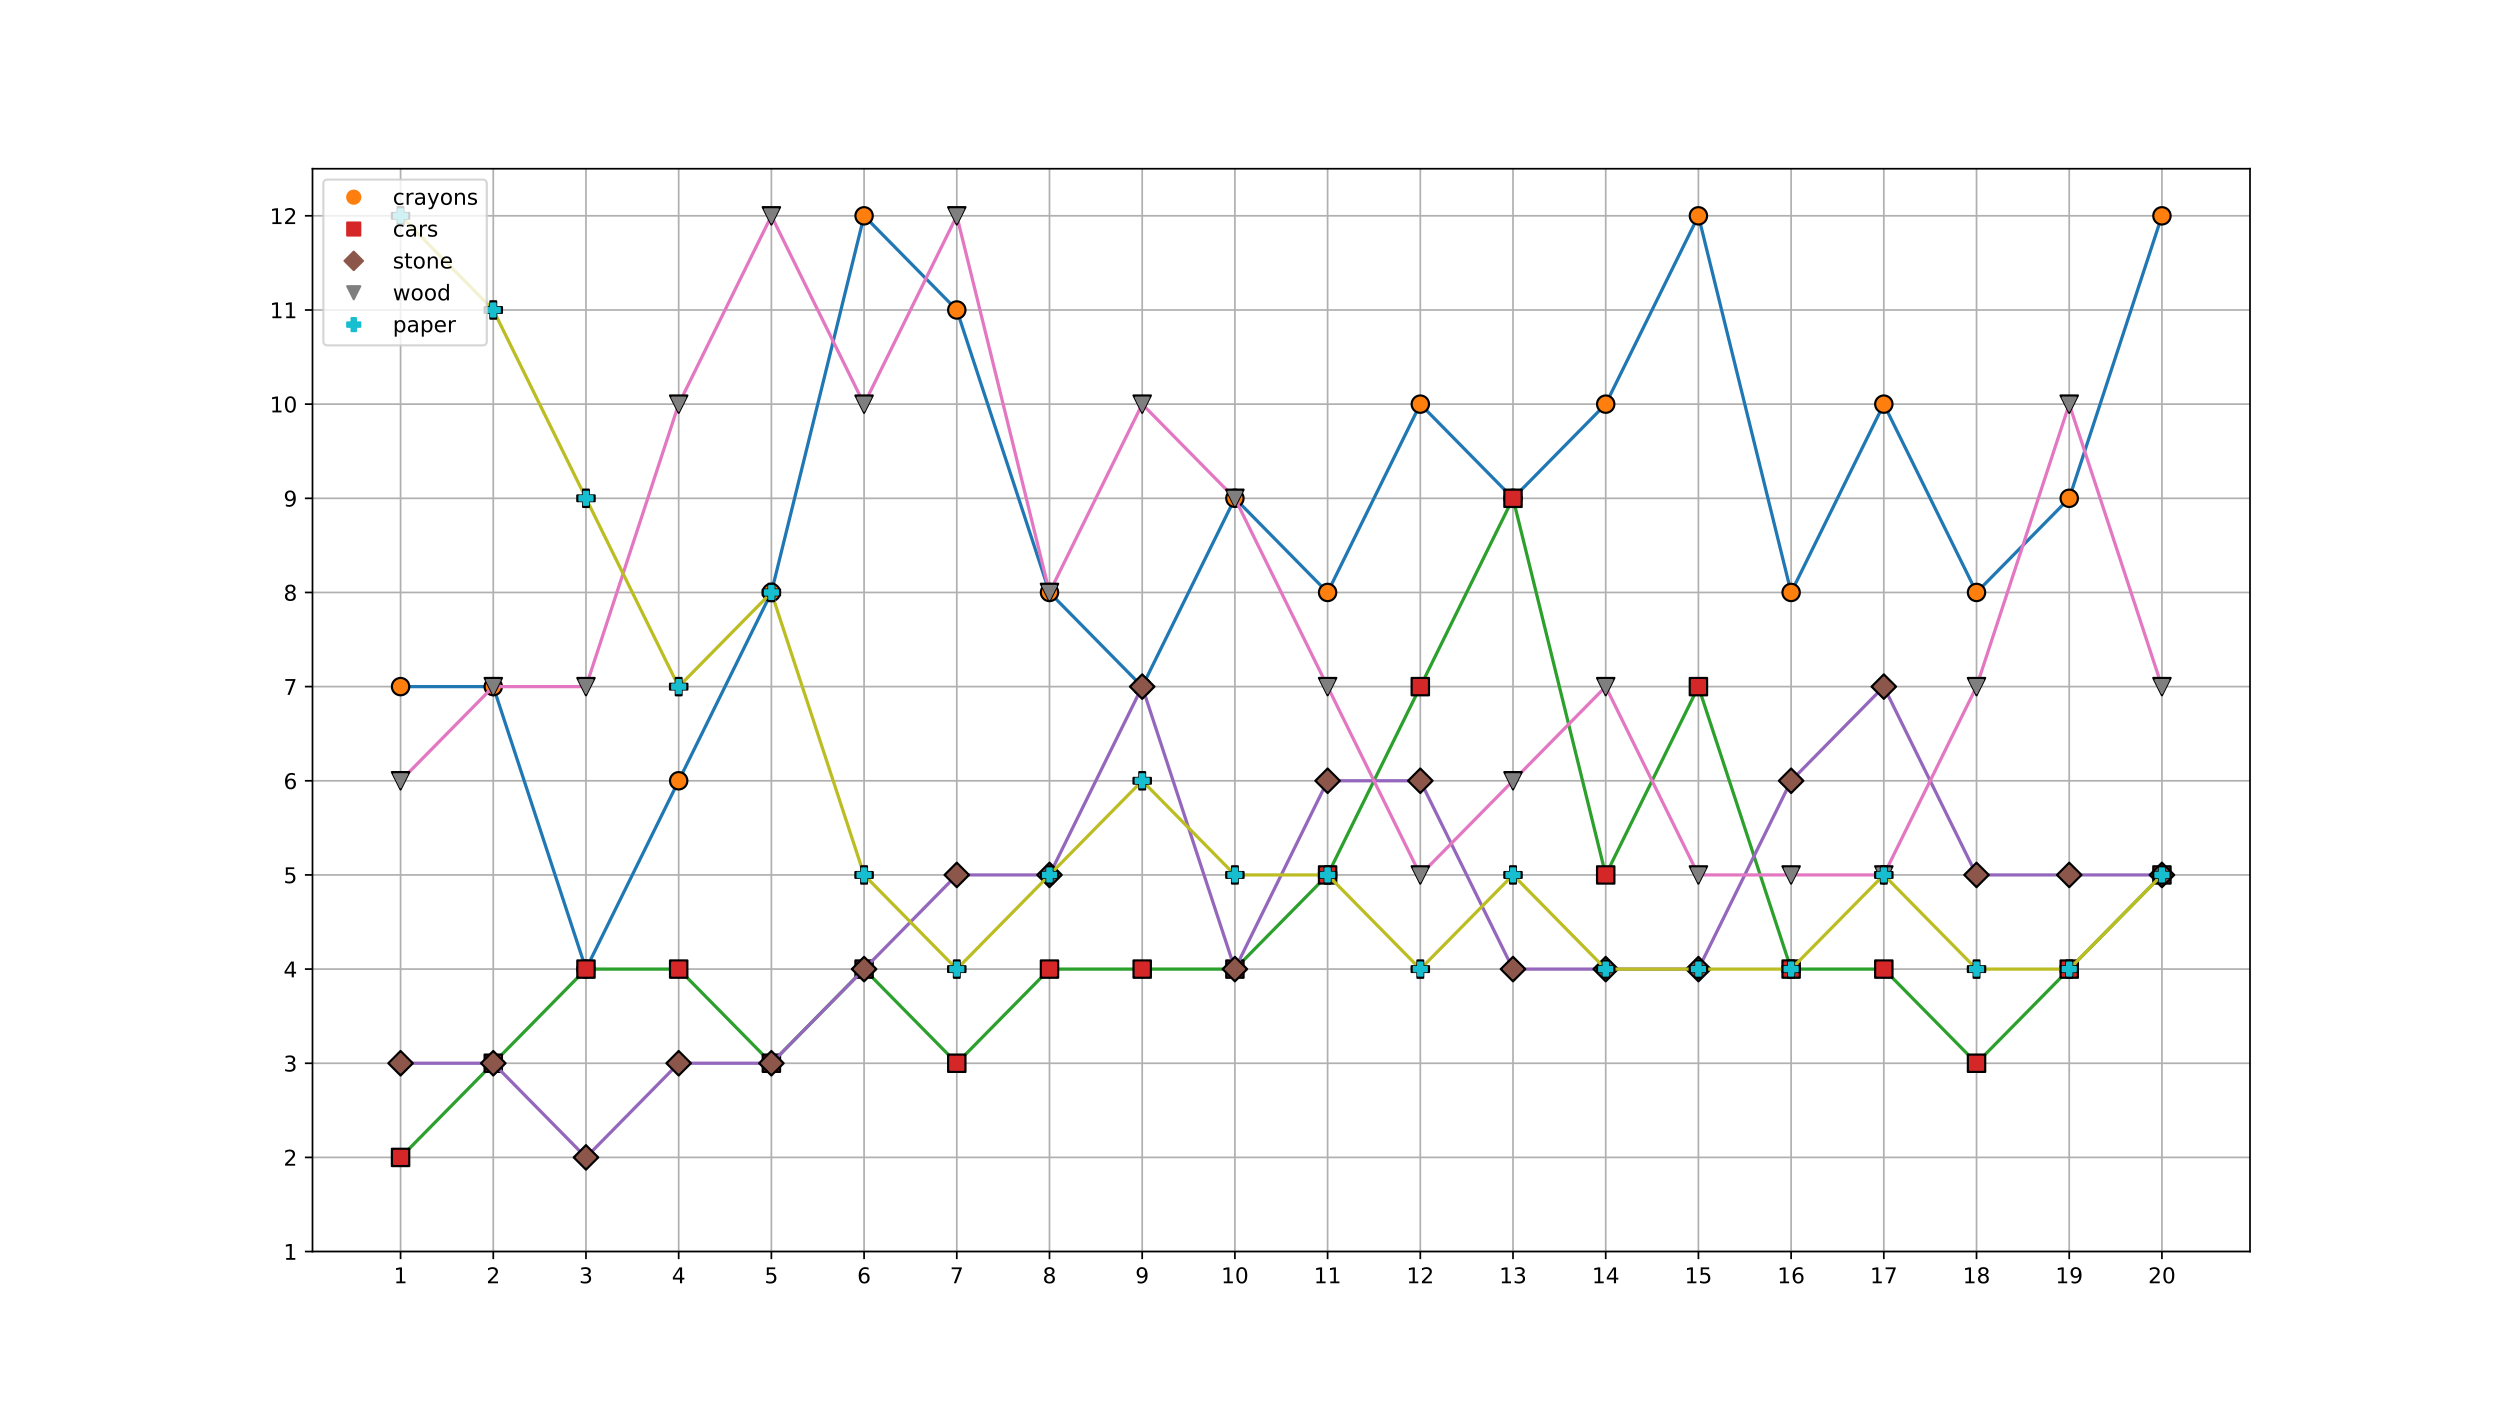 <?xml version="1.0" encoding="utf-8" standalone="no"?>
<!DOCTYPE svg PUBLIC "-//W3C//DTD SVG 1.1//EN"
  "http://www.w3.org/Graphics/SVG/1.1/DTD/svg11.dtd">
<!-- Created with matplotlib (https://matplotlib.org/) -->
<svg height="648pt" version="1.1" viewBox="0 0 1152 648" width="1152pt" xmlns="http://www.w3.org/2000/svg" xmlns:xlink="http://www.w3.org/1999/xlink">
 <defs>
  <style type="text/css">
*{stroke-linecap:butt;stroke-linejoin:round;}
  </style>
 </defs>
 <g id="figure_1">
  <g id="patch_1">
   <path d="M 0 648
L 1152 648
L 1152 0
L 0 0
z
" style="fill:#ffffff;"/>
  </g>
  <g id="axes_1">
   <g id="patch_2">
    <path d="M 144 576.72
L 1036.8 576.72
L 1036.8 77.76
L 144 77.76
z
" style="fill:#ffffff;"/>
   </g>
   <g id="matplotlib.axis_1">
    <g id="xtick_1">
     <g id="line2d_1">
      <path clip-path="url(#p7112e2a631)" d="M 184.582 576.72
L 184.582 77.76
" style="fill:none;stroke:#b0b0b0;stroke-linecap:square;stroke-width:0.8;"/>
     </g>
     <g id="line2d_2">
      <defs>
       <path d="M 0 0
L 0 3.5
" id="m757ae2b594" style="stroke:#000000;stroke-width:0.8;"/>
      </defs>
      <g>
       <use style="stroke:#000000;stroke-width:0.8;" x="184.582" xlink:href="#m757ae2b594" y="576.72"/>
      </g>
     </g>
     <g id="text_1">
      <!-- 1 -->
      <defs>
       <path d="M 12.406 8.297
L 28.516 8.297
L 28.516 63.922
L 10.984 60.406
L 10.984 69.391
L 28.422 72.906
L 38.281 72.906
L 38.281 8.297
L 54.391 8.297
L 54.391 0
L 12.406 0
z
" id="DejaVuSans-49"/>
      </defs>
      <g transform="translate(181.401 591.318)scale(0.1 -0.1)">
       <use xlink:href="#DejaVuSans-49"/>
      </g>
     </g>
    </g>
    <g id="xtick_2">
     <g id="line2d_3">
      <path clip-path="url(#p7112e2a631)" d="M 227.3 576.72
L 227.3 77.76
" style="fill:none;stroke:#b0b0b0;stroke-linecap:square;stroke-width:0.8;"/>
     </g>
     <g id="line2d_4">
      <g>
       <use style="stroke:#000000;stroke-width:0.8;" x="227.3" xlink:href="#m757ae2b594" y="576.72"/>
      </g>
     </g>
     <g id="text_2">
      <!-- 2 -->
      <defs>
       <path d="M 19.188 8.297
L 53.609 8.297
L 53.609 0
L 7.328 0
L 7.328 8.297
Q 12.938 14.109 22.625 23.891
Q 32.328 33.688 34.812 36.531
Q 39.547 41.844 41.422 45.531
Q 43.312 49.219 43.312 52.781
Q 43.312 58.594 39.234 62.25
Q 35.156 65.922 28.609 65.922
Q 23.969 65.922 18.812 64.312
Q 13.672 62.703 7.812 59.422
L 7.812 69.391
Q 13.766 71.781 18.938 73
Q 24.125 74.219 28.422 74.219
Q 39.75 74.219 46.484 68.547
Q 53.219 62.891 53.219 53.422
Q 53.219 48.922 51.531 44.891
Q 49.859 40.875 45.406 35.406
Q 44.188 33.984 37.641 27.219
Q 31.109 20.453 19.188 8.297
z
" id="DejaVuSans-50"/>
      </defs>
      <g transform="translate(224.118 591.318)scale(0.1 -0.1)">
       <use xlink:href="#DejaVuSans-50"/>
      </g>
     </g>
    </g>
    <g id="xtick_3">
     <g id="line2d_5">
      <path clip-path="url(#p7112e2a631)" d="M 270.017 576.72
L 270.017 77.76
" style="fill:none;stroke:#b0b0b0;stroke-linecap:square;stroke-width:0.8;"/>
     </g>
     <g id="line2d_6">
      <g>
       <use style="stroke:#000000;stroke-width:0.8;" x="270.017" xlink:href="#m757ae2b594" y="576.72"/>
      </g>
     </g>
     <g id="text_3">
      <!-- 3 -->
      <defs>
       <path d="M 40.578 39.312
Q 47.656 37.797 51.625 33
Q 55.609 28.219 55.609 21.188
Q 55.609 10.406 48.188 4.484
Q 40.766 -1.422 27.094 -1.422
Q 22.516 -1.422 17.656 -0.516
Q 12.797 0.391 7.625 2.203
L 7.625 11.719
Q 11.719 9.328 16.594 8.109
Q 21.484 6.891 26.812 6.891
Q 36.078 6.891 40.938 10.547
Q 45.797 14.203 45.797 21.188
Q 45.797 27.641 41.281 31.266
Q 36.766 34.906 28.719 34.906
L 20.219 34.906
L 20.219 43.016
L 29.109 43.016
Q 36.375 43.016 40.234 45.922
Q 44.094 48.828 44.094 54.297
Q 44.094 59.906 40.109 62.906
Q 36.141 65.922 28.719 65.922
Q 24.656 65.922 20.016 65.031
Q 15.375 64.156 9.812 62.312
L 9.812 71.094
Q 15.438 72.656 20.344 73.438
Q 25.25 74.219 29.594 74.219
Q 40.828 74.219 47.359 69.109
Q 53.906 64.016 53.906 55.328
Q 53.906 49.266 50.438 45.094
Q 46.969 40.922 40.578 39.312
z
" id="DejaVuSans-51"/>
      </defs>
      <g transform="translate(266.836 591.318)scale(0.1 -0.1)">
       <use xlink:href="#DejaVuSans-51"/>
      </g>
     </g>
    </g>
    <g id="xtick_4">
     <g id="line2d_7">
      <path clip-path="url(#p7112e2a631)" d="M 312.735 576.72
L 312.735 77.76
" style="fill:none;stroke:#b0b0b0;stroke-linecap:square;stroke-width:0.8;"/>
     </g>
     <g id="line2d_8">
      <g>
       <use style="stroke:#000000;stroke-width:0.8;" x="312.735" xlink:href="#m757ae2b594" y="576.72"/>
      </g>
     </g>
     <g id="text_4">
      <!-- 4 -->
      <defs>
       <path d="M 37.797 64.312
L 12.891 25.391
L 37.797 25.391
z
M 35.203 72.906
L 47.609 72.906
L 47.609 25.391
L 58.016 25.391
L 58.016 17.188
L 47.609 17.188
L 47.609 0
L 37.797 0
L 37.797 17.188
L 4.891 17.188
L 4.891 26.703
z
" id="DejaVuSans-52"/>
      </defs>
      <g transform="translate(309.554 591.318)scale(0.1 -0.1)">
       <use xlink:href="#DejaVuSans-52"/>
      </g>
     </g>
    </g>
    <g id="xtick_5">
     <g id="line2d_9">
      <path clip-path="url(#p7112e2a631)" d="M 355.453 576.72
L 355.453 77.76
" style="fill:none;stroke:#b0b0b0;stroke-linecap:square;stroke-width:0.8;"/>
     </g>
     <g id="line2d_10">
      <g>
       <use style="stroke:#000000;stroke-width:0.8;" x="355.453" xlink:href="#m757ae2b594" y="576.72"/>
      </g>
     </g>
     <g id="text_5">
      <!-- 5 -->
      <defs>
       <path d="M 10.797 72.906
L 49.516 72.906
L 49.516 64.594
L 19.828 64.594
L 19.828 46.734
Q 21.969 47.469 24.109 47.828
Q 26.266 48.188 28.422 48.188
Q 40.625 48.188 47.75 41.5
Q 54.891 34.812 54.891 23.391
Q 54.891 11.625 47.562 5.094
Q 40.234 -1.422 26.906 -1.422
Q 22.312 -1.422 17.547 -0.641
Q 12.797 0.141 7.719 1.703
L 7.719 11.625
Q 12.109 9.234 16.797 8.062
Q 21.484 6.891 26.703 6.891
Q 35.156 6.891 40.078 11.328
Q 45.016 15.766 45.016 23.391
Q 45.016 31 40.078 35.438
Q 35.156 39.891 26.703 39.891
Q 22.75 39.891 18.812 39.016
Q 14.891 38.141 10.797 36.281
z
" id="DejaVuSans-53"/>
      </defs>
      <g transform="translate(352.271 591.318)scale(0.1 -0.1)">
       <use xlink:href="#DejaVuSans-53"/>
      </g>
     </g>
    </g>
    <g id="xtick_6">
     <g id="line2d_11">
      <path clip-path="url(#p7112e2a631)" d="M 398.17 576.72
L 398.17 77.76
" style="fill:none;stroke:#b0b0b0;stroke-linecap:square;stroke-width:0.8;"/>
     </g>
     <g id="line2d_12">
      <g>
       <use style="stroke:#000000;stroke-width:0.8;" x="398.17" xlink:href="#m757ae2b594" y="576.72"/>
      </g>
     </g>
     <g id="text_6">
      <!-- 6 -->
      <defs>
       <path d="M 33.016 40.375
Q 26.375 40.375 22.484 35.828
Q 18.609 31.297 18.609 23.391
Q 18.609 15.531 22.484 10.953
Q 26.375 6.391 33.016 6.391
Q 39.656 6.391 43.531 10.953
Q 47.406 15.531 47.406 23.391
Q 47.406 31.297 43.531 35.828
Q 39.656 40.375 33.016 40.375
z
M 52.594 71.297
L 52.594 62.312
Q 48.875 64.062 45.094 64.984
Q 41.312 65.922 37.594 65.922
Q 27.828 65.922 22.672 59.328
Q 17.531 52.734 16.797 39.406
Q 19.672 43.656 24.016 45.922
Q 28.375 48.188 33.594 48.188
Q 44.578 48.188 50.953 41.516
Q 57.328 34.859 57.328 23.391
Q 57.328 12.156 50.688 5.359
Q 44.047 -1.422 33.016 -1.422
Q 20.359 -1.422 13.672 8.266
Q 6.984 17.969 6.984 36.375
Q 6.984 53.656 15.188 63.938
Q 23.391 74.219 37.203 74.219
Q 40.922 74.219 44.703 73.484
Q 48.484 72.75 52.594 71.297
z
" id="DejaVuSans-54"/>
      </defs>
      <g transform="translate(394.989 591.318)scale(0.1 -0.1)">
       <use xlink:href="#DejaVuSans-54"/>
      </g>
     </g>
    </g>
    <g id="xtick_7">
     <g id="line2d_13">
      <path clip-path="url(#p7112e2a631)" d="M 440.888 576.72
L 440.888 77.76
" style="fill:none;stroke:#b0b0b0;stroke-linecap:square;stroke-width:0.8;"/>
     </g>
     <g id="line2d_14">
      <g>
       <use style="stroke:#000000;stroke-width:0.8;" x="440.888" xlink:href="#m757ae2b594" y="576.72"/>
      </g>
     </g>
     <g id="text_7">
      <!-- 7 -->
      <defs>
       <path d="M 8.203 72.906
L 55.078 72.906
L 55.078 68.703
L 28.609 0
L 18.312 0
L 43.219 64.594
L 8.203 64.594
z
" id="DejaVuSans-55"/>
      </defs>
      <g transform="translate(437.707 591.318)scale(0.1 -0.1)">
       <use xlink:href="#DejaVuSans-55"/>
      </g>
     </g>
    </g>
    <g id="xtick_8">
     <g id="line2d_15">
      <path clip-path="url(#p7112e2a631)" d="M 483.606 576.72
L 483.606 77.76
" style="fill:none;stroke:#b0b0b0;stroke-linecap:square;stroke-width:0.8;"/>
     </g>
     <g id="line2d_16">
      <g>
       <use style="stroke:#000000;stroke-width:0.8;" x="483.606" xlink:href="#m757ae2b594" y="576.72"/>
      </g>
     </g>
     <g id="text_8">
      <!-- 8 -->
      <defs>
       <path d="M 31.781 34.625
Q 24.75 34.625 20.719 30.859
Q 16.703 27.094 16.703 20.516
Q 16.703 13.922 20.719 10.156
Q 24.75 6.391 31.781 6.391
Q 38.812 6.391 42.859 10.172
Q 46.922 13.969 46.922 20.516
Q 46.922 27.094 42.891 30.859
Q 38.875 34.625 31.781 34.625
z
M 21.922 38.812
Q 15.578 40.375 12.031 44.719
Q 8.5 49.078 8.5 55.328
Q 8.5 64.062 14.719 69.141
Q 20.953 74.219 31.781 74.219
Q 42.672 74.219 48.875 69.141
Q 55.078 64.062 55.078 55.328
Q 55.078 49.078 51.531 44.719
Q 48 40.375 41.703 38.812
Q 48.828 37.156 52.797 32.312
Q 56.781 27.484 56.781 20.516
Q 56.781 9.906 50.312 4.234
Q 43.844 -1.422 31.781 -1.422
Q 19.734 -1.422 13.25 4.234
Q 6.781 9.906 6.781 20.516
Q 6.781 27.484 10.781 32.312
Q 14.797 37.156 21.922 38.812
z
M 18.312 54.391
Q 18.312 48.734 21.844 45.562
Q 25.391 42.391 31.781 42.391
Q 38.141 42.391 41.719 45.562
Q 45.312 48.734 45.312 54.391
Q 45.312 60.062 41.719 63.234
Q 38.141 66.406 31.781 66.406
Q 25.391 66.406 21.844 63.234
Q 18.312 60.062 18.312 54.391
z
" id="DejaVuSans-56"/>
      </defs>
      <g transform="translate(480.424 591.318)scale(0.1 -0.1)">
       <use xlink:href="#DejaVuSans-56"/>
      </g>
     </g>
    </g>
    <g id="xtick_9">
     <g id="line2d_17">
      <path clip-path="url(#p7112e2a631)" d="M 526.323 576.72
L 526.323 77.76
" style="fill:none;stroke:#b0b0b0;stroke-linecap:square;stroke-width:0.8;"/>
     </g>
     <g id="line2d_18">
      <g>
       <use style="stroke:#000000;stroke-width:0.8;" x="526.323" xlink:href="#m757ae2b594" y="576.72"/>
      </g>
     </g>
     <g id="text_9">
      <!-- 9 -->
      <defs>
       <path d="M 10.984 1.516
L 10.984 10.5
Q 14.703 8.734 18.5 7.812
Q 22.312 6.891 25.984 6.891
Q 35.75 6.891 40.891 13.453
Q 46.047 20.016 46.781 33.406
Q 43.953 29.203 39.594 26.953
Q 35.25 24.703 29.984 24.703
Q 19.047 24.703 12.672 31.312
Q 6.297 37.938 6.297 49.422
Q 6.297 60.641 12.938 67.422
Q 19.578 74.219 30.609 74.219
Q 43.266 74.219 49.922 64.516
Q 56.594 54.828 56.594 36.375
Q 56.594 19.141 48.406 8.859
Q 40.234 -1.422 26.422 -1.422
Q 22.703 -1.422 18.891 -0.688
Q 15.094 0.047 10.984 1.516
z
M 30.609 32.422
Q 37.25 32.422 41.125 36.953
Q 45.016 41.5 45.016 49.422
Q 45.016 57.281 41.125 61.844
Q 37.25 66.406 30.609 66.406
Q 23.969 66.406 20.094 61.844
Q 16.219 57.281 16.219 49.422
Q 16.219 41.5 20.094 36.953
Q 23.969 32.422 30.609 32.422
z
" id="DejaVuSans-57"/>
      </defs>
      <g transform="translate(523.142 591.318)scale(0.1 -0.1)">
       <use xlink:href="#DejaVuSans-57"/>
      </g>
     </g>
    </g>
    <g id="xtick_10">
     <g id="line2d_19">
      <path clip-path="url(#p7112e2a631)" d="M 569.041 576.72
L 569.041 77.76
" style="fill:none;stroke:#b0b0b0;stroke-linecap:square;stroke-width:0.8;"/>
     </g>
     <g id="line2d_20">
      <g>
       <use style="stroke:#000000;stroke-width:0.8;" x="569.041" xlink:href="#m757ae2b594" y="576.72"/>
      </g>
     </g>
     <g id="text_10">
      <!-- 10 -->
      <defs>
       <path d="M 31.781 66.406
Q 24.172 66.406 20.328 58.906
Q 16.5 51.422 16.5 36.375
Q 16.5 21.391 20.328 13.891
Q 24.172 6.391 31.781 6.391
Q 39.453 6.391 43.281 13.891
Q 47.125 21.391 47.125 36.375
Q 47.125 51.422 43.281 58.906
Q 39.453 66.406 31.781 66.406
z
M 31.781 74.219
Q 44.047 74.219 50.516 64.516
Q 56.984 54.828 56.984 36.375
Q 56.984 17.969 50.516 8.266
Q 44.047 -1.422 31.781 -1.422
Q 19.531 -1.422 13.062 8.266
Q 6.594 17.969 6.594 36.375
Q 6.594 54.828 13.062 64.516
Q 19.531 74.219 31.781 74.219
z
" id="DejaVuSans-48"/>
      </defs>
      <g transform="translate(562.679 591.318)scale(0.1 -0.1)">
       <use xlink:href="#DejaVuSans-49"/>
       <use x="63.623" xlink:href="#DejaVuSans-48"/>
      </g>
     </g>
    </g>
    <g id="xtick_11">
     <g id="line2d_21">
      <path clip-path="url(#p7112e2a631)" d="M 611.759 576.72
L 611.759 77.76
" style="fill:none;stroke:#b0b0b0;stroke-linecap:square;stroke-width:0.8;"/>
     </g>
     <g id="line2d_22">
      <g>
       <use style="stroke:#000000;stroke-width:0.8;" x="611.759" xlink:href="#m757ae2b594" y="576.72"/>
      </g>
     </g>
     <g id="text_11">
      <!-- 11 -->
      <g transform="translate(605.396 591.318)scale(0.1 -0.1)">
       <use xlink:href="#DejaVuSans-49"/>
       <use x="63.623" xlink:href="#DejaVuSans-49"/>
      </g>
     </g>
    </g>
    <g id="xtick_12">
     <g id="line2d_23">
      <path clip-path="url(#p7112e2a631)" d="M 654.477 576.72
L 654.477 77.76
" style="fill:none;stroke:#b0b0b0;stroke-linecap:square;stroke-width:0.8;"/>
     </g>
     <g id="line2d_24">
      <g>
       <use style="stroke:#000000;stroke-width:0.8;" x="654.477" xlink:href="#m757ae2b594" y="576.72"/>
      </g>
     </g>
     <g id="text_12">
      <!-- 12 -->
      <g transform="translate(648.114 591.318)scale(0.1 -0.1)">
       <use xlink:href="#DejaVuSans-49"/>
       <use x="63.623" xlink:href="#DejaVuSans-50"/>
      </g>
     </g>
    </g>
    <g id="xtick_13">
     <g id="line2d_25">
      <path clip-path="url(#p7112e2a631)" d="M 697.194 576.72
L 697.194 77.76
" style="fill:none;stroke:#b0b0b0;stroke-linecap:square;stroke-width:0.8;"/>
     </g>
     <g id="line2d_26">
      <g>
       <use style="stroke:#000000;stroke-width:0.8;" x="697.194" xlink:href="#m757ae2b594" y="576.72"/>
      </g>
     </g>
     <g id="text_13">
      <!-- 13 -->
      <g transform="translate(690.832 591.318)scale(0.1 -0.1)">
       <use xlink:href="#DejaVuSans-49"/>
       <use x="63.623" xlink:href="#DejaVuSans-51"/>
      </g>
     </g>
    </g>
    <g id="xtick_14">
     <g id="line2d_27">
      <path clip-path="url(#p7112e2a631)" d="M 739.912 576.72
L 739.912 77.76
" style="fill:none;stroke:#b0b0b0;stroke-linecap:square;stroke-width:0.8;"/>
     </g>
     <g id="line2d_28">
      <g>
       <use style="stroke:#000000;stroke-width:0.8;" x="739.912" xlink:href="#m757ae2b594" y="576.72"/>
      </g>
     </g>
     <g id="text_14">
      <!-- 14 -->
      <g transform="translate(733.549 591.318)scale(0.1 -0.1)">
       <use xlink:href="#DejaVuSans-49"/>
       <use x="63.623" xlink:href="#DejaVuSans-52"/>
      </g>
     </g>
    </g>
    <g id="xtick_15">
     <g id="line2d_29">
      <path clip-path="url(#p7112e2a631)" d="M 782.63 576.72
L 782.63 77.76
" style="fill:none;stroke:#b0b0b0;stroke-linecap:square;stroke-width:0.8;"/>
     </g>
     <g id="line2d_30">
      <g>
       <use style="stroke:#000000;stroke-width:0.8;" x="782.63" xlink:href="#m757ae2b594" y="576.72"/>
      </g>
     </g>
     <g id="text_15">
      <!-- 15 -->
      <g transform="translate(776.267 591.318)scale(0.1 -0.1)">
       <use xlink:href="#DejaVuSans-49"/>
       <use x="63.623" xlink:href="#DejaVuSans-53"/>
      </g>
     </g>
    </g>
    <g id="xtick_16">
     <g id="line2d_31">
      <path clip-path="url(#p7112e2a631)" d="M 825.347 576.72
L 825.347 77.76
" style="fill:none;stroke:#b0b0b0;stroke-linecap:square;stroke-width:0.8;"/>
     </g>
     <g id="line2d_32">
      <g>
       <use style="stroke:#000000;stroke-width:0.8;" x="825.347" xlink:href="#m757ae2b594" y="576.72"/>
      </g>
     </g>
     <g id="text_16">
      <!-- 16 -->
      <g transform="translate(818.985 591.318)scale(0.1 -0.1)">
       <use xlink:href="#DejaVuSans-49"/>
       <use x="63.623" xlink:href="#DejaVuSans-54"/>
      </g>
     </g>
    </g>
    <g id="xtick_17">
     <g id="line2d_33">
      <path clip-path="url(#p7112e2a631)" d="M 868.065 576.72
L 868.065 77.76
" style="fill:none;stroke:#b0b0b0;stroke-linecap:square;stroke-width:0.8;"/>
     </g>
     <g id="line2d_34">
      <g>
       <use style="stroke:#000000;stroke-width:0.8;" x="868.065" xlink:href="#m757ae2b594" y="576.72"/>
      </g>
     </g>
     <g id="text_17">
      <!-- 17 -->
      <g transform="translate(861.703 591.318)scale(0.1 -0.1)">
       <use xlink:href="#DejaVuSans-49"/>
       <use x="63.623" xlink:href="#DejaVuSans-55"/>
      </g>
     </g>
    </g>
    <g id="xtick_18">
     <g id="line2d_35">
      <path clip-path="url(#p7112e2a631)" d="M 910.783 576.72
L 910.783 77.76
" style="fill:none;stroke:#b0b0b0;stroke-linecap:square;stroke-width:0.8;"/>
     </g>
     <g id="line2d_36">
      <g>
       <use style="stroke:#000000;stroke-width:0.8;" x="910.783" xlink:href="#m757ae2b594" y="576.72"/>
      </g>
     </g>
     <g id="text_18">
      <!-- 18 -->
      <g transform="translate(904.42 591.318)scale(0.1 -0.1)">
       <use xlink:href="#DejaVuSans-49"/>
       <use x="63.623" xlink:href="#DejaVuSans-56"/>
      </g>
     </g>
    </g>
    <g id="xtick_19">
     <g id="line2d_37">
      <path clip-path="url(#p7112e2a631)" d="M 953.5 576.72
L 953.5 77.76
" style="fill:none;stroke:#b0b0b0;stroke-linecap:square;stroke-width:0.8;"/>
     </g>
     <g id="line2d_38">
      <g>
       <use style="stroke:#000000;stroke-width:0.8;" x="953.5" xlink:href="#m757ae2b594" y="576.72"/>
      </g>
     </g>
     <g id="text_19">
      <!-- 19 -->
      <g transform="translate(947.138 591.318)scale(0.1 -0.1)">
       <use xlink:href="#DejaVuSans-49"/>
       <use x="63.623" xlink:href="#DejaVuSans-57"/>
      </g>
     </g>
    </g>
    <g id="xtick_20">
     <g id="line2d_39">
      <path clip-path="url(#p7112e2a631)" d="M 996.218 576.72
L 996.218 77.76
" style="fill:none;stroke:#b0b0b0;stroke-linecap:square;stroke-width:0.8;"/>
     </g>
     <g id="line2d_40">
      <g>
       <use style="stroke:#000000;stroke-width:0.8;" x="996.218" xlink:href="#m757ae2b594" y="576.72"/>
      </g>
     </g>
     <g id="text_20">
      <!-- 20 -->
      <g transform="translate(989.856 591.318)scale(0.1 -0.1)">
       <use xlink:href="#DejaVuSans-50"/>
       <use x="63.623" xlink:href="#DejaVuSans-48"/>
      </g>
     </g>
    </g>
   </g>
   <g id="matplotlib.axis_2">
    <g id="ytick_1">
     <g id="line2d_41">
      <path clip-path="url(#p7112e2a631)" d="M 144 576.72
L 1036.8 576.72
" style="fill:none;stroke:#b0b0b0;stroke-linecap:square;stroke-width:0.8;"/>
     </g>
     <g id="line2d_42">
      <defs>
       <path d="M 0 0
L -3.5 0
" id="mc7f6ee9dbf" style="stroke:#000000;stroke-width:0.8;"/>
      </defs>
      <g>
       <use style="stroke:#000000;stroke-width:0.8;" x="144" xlink:href="#mc7f6ee9dbf" y="576.72"/>
      </g>
     </g>
     <g id="text_21">
      <!-- 1 -->
      <g transform="translate(130.637 580.519)scale(0.1 -0.1)">
       <use xlink:href="#DejaVuSans-49"/>
      </g>
     </g>
    </g>
    <g id="ytick_2">
     <g id="line2d_43">
      <path clip-path="url(#p7112e2a631)" d="M 144 533.332
L 1036.8 533.332
" style="fill:none;stroke:#b0b0b0;stroke-linecap:square;stroke-width:0.8;"/>
     </g>
     <g id="line2d_44">
      <g>
       <use style="stroke:#000000;stroke-width:0.8;" x="144" xlink:href="#mc7f6ee9dbf" y="533.332"/>
      </g>
     </g>
     <g id="text_22">
      <!-- 2 -->
      <g transform="translate(130.637 537.131)scale(0.1 -0.1)">
       <use xlink:href="#DejaVuSans-50"/>
      </g>
     </g>
    </g>
    <g id="ytick_3">
     <g id="line2d_45">
      <path clip-path="url(#p7112e2a631)" d="M 144 489.944
L 1036.8 489.944
" style="fill:none;stroke:#b0b0b0;stroke-linecap:square;stroke-width:0.8;"/>
     </g>
     <g id="line2d_46">
      <g>
       <use style="stroke:#000000;stroke-width:0.8;" x="144" xlink:href="#mc7f6ee9dbf" y="489.944"/>
      </g>
     </g>
     <g id="text_23">
      <!-- 3 -->
      <g transform="translate(130.637 493.744)scale(0.1 -0.1)">
       <use xlink:href="#DejaVuSans-51"/>
      </g>
     </g>
    </g>
    <g id="ytick_4">
     <g id="line2d_47">
      <path clip-path="url(#p7112e2a631)" d="M 144 446.557
L 1036.8 446.557
" style="fill:none;stroke:#b0b0b0;stroke-linecap:square;stroke-width:0.8;"/>
     </g>
     <g id="line2d_48">
      <g>
       <use style="stroke:#000000;stroke-width:0.8;" x="144" xlink:href="#mc7f6ee9dbf" y="446.557"/>
      </g>
     </g>
     <g id="text_24">
      <!-- 4 -->
      <g transform="translate(130.637 450.356)scale(0.1 -0.1)">
       <use xlink:href="#DejaVuSans-52"/>
      </g>
     </g>
    </g>
    <g id="ytick_5">
     <g id="line2d_49">
      <path clip-path="url(#p7112e2a631)" d="M 144 403.169
L 1036.8 403.169
" style="fill:none;stroke:#b0b0b0;stroke-linecap:square;stroke-width:0.8;"/>
     </g>
     <g id="line2d_50">
      <g>
       <use style="stroke:#000000;stroke-width:0.8;" x="144" xlink:href="#mc7f6ee9dbf" y="403.169"/>
      </g>
     </g>
     <g id="text_25">
      <!-- 5 -->
      <g transform="translate(130.637 406.968)scale(0.1 -0.1)">
       <use xlink:href="#DejaVuSans-53"/>
      </g>
     </g>
    </g>
    <g id="ytick_6">
     <g id="line2d_51">
      <path clip-path="url(#p7112e2a631)" d="M 144 359.781
L 1036.8 359.781
" style="fill:none;stroke:#b0b0b0;stroke-linecap:square;stroke-width:0.8;"/>
     </g>
     <g id="line2d_52">
      <g>
       <use style="stroke:#000000;stroke-width:0.8;" x="144" xlink:href="#mc7f6ee9dbf" y="359.781"/>
      </g>
     </g>
     <g id="text_26">
      <!-- 6 -->
      <g transform="translate(130.637 363.58)scale(0.1 -0.1)">
       <use xlink:href="#DejaVuSans-54"/>
      </g>
     </g>
    </g>
    <g id="ytick_7">
     <g id="line2d_53">
      <path clip-path="url(#p7112e2a631)" d="M 144 316.393
L 1036.8 316.393
" style="fill:none;stroke:#b0b0b0;stroke-linecap:square;stroke-width:0.8;"/>
     </g>
     <g id="line2d_54">
      <g>
       <use style="stroke:#000000;stroke-width:0.8;" x="144" xlink:href="#mc7f6ee9dbf" y="316.393"/>
      </g>
     </g>
     <g id="text_27">
      <!-- 7 -->
      <g transform="translate(130.637 320.192)scale(0.1 -0.1)">
       <use xlink:href="#DejaVuSans-55"/>
      </g>
     </g>
    </g>
    <g id="ytick_8">
     <g id="line2d_55">
      <path clip-path="url(#p7112e2a631)" d="M 144 273.005
L 1036.8 273.005
" style="fill:none;stroke:#b0b0b0;stroke-linecap:square;stroke-width:0.8;"/>
     </g>
     <g id="line2d_56">
      <g>
       <use style="stroke:#000000;stroke-width:0.8;" x="144" xlink:href="#mc7f6ee9dbf" y="273.005"/>
      </g>
     </g>
     <g id="text_28">
      <!-- 8 -->
      <g transform="translate(130.637 276.804)scale(0.1 -0.1)">
       <use xlink:href="#DejaVuSans-56"/>
      </g>
     </g>
    </g>
    <g id="ytick_9">
     <g id="line2d_57">
      <path clip-path="url(#p7112e2a631)" d="M 144 229.617
L 1036.8 229.617
" style="fill:none;stroke:#b0b0b0;stroke-linecap:square;stroke-width:0.8;"/>
     </g>
     <g id="line2d_58">
      <g>
       <use style="stroke:#000000;stroke-width:0.8;" x="144" xlink:href="#mc7f6ee9dbf" y="229.617"/>
      </g>
     </g>
     <g id="text_29">
      <!-- 9 -->
      <g transform="translate(130.637 233.417)scale(0.1 -0.1)">
       <use xlink:href="#DejaVuSans-57"/>
      </g>
     </g>
    </g>
    <g id="ytick_10">
     <g id="line2d_59">
      <path clip-path="url(#p7112e2a631)" d="M 144 186.23
L 1036.8 186.23
" style="fill:none;stroke:#b0b0b0;stroke-linecap:square;stroke-width:0.8;"/>
     </g>
     <g id="line2d_60">
      <g>
       <use style="stroke:#000000;stroke-width:0.8;" x="144" xlink:href="#mc7f6ee9dbf" y="186.23"/>
      </g>
     </g>
     <g id="text_30">
      <!-- 10 -->
      <g transform="translate(124.275 190.029)scale(0.1 -0.1)">
       <use xlink:href="#DejaVuSans-49"/>
       <use x="63.623" xlink:href="#DejaVuSans-48"/>
      </g>
     </g>
    </g>
    <g id="ytick_11">
     <g id="line2d_61">
      <path clip-path="url(#p7112e2a631)" d="M 144 142.842
L 1036.8 142.842
" style="fill:none;stroke:#b0b0b0;stroke-linecap:square;stroke-width:0.8;"/>
     </g>
     <g id="line2d_62">
      <g>
       <use style="stroke:#000000;stroke-width:0.8;" x="144" xlink:href="#mc7f6ee9dbf" y="142.842"/>
      </g>
     </g>
     <g id="text_31">
      <!-- 11 -->
      <g transform="translate(124.275 146.641)scale(0.1 -0.1)">
       <use xlink:href="#DejaVuSans-49"/>
       <use x="63.623" xlink:href="#DejaVuSans-49"/>
      </g>
     </g>
    </g>
    <g id="ytick_12">
     <g id="line2d_63">
      <path clip-path="url(#p7112e2a631)" d="M 144 99.454
L 1036.8 99.454
" style="fill:none;stroke:#b0b0b0;stroke-linecap:square;stroke-width:0.8;"/>
     </g>
     <g id="line2d_64">
      <g>
       <use style="stroke:#000000;stroke-width:0.8;" x="144" xlink:href="#mc7f6ee9dbf" y="99.454"/>
      </g>
     </g>
     <g id="text_32">
      <!-- 12 -->
      <g transform="translate(124.275 103.253)scale(0.1 -0.1)">
       <use xlink:href="#DejaVuSans-49"/>
       <use x="63.623" xlink:href="#DejaVuSans-50"/>
      </g>
     </g>
    </g>
   </g>
   <g id="line2d_65">
    <path clip-path="url(#p7112e2a631)" d="M 184.582 316.393
L 227.3 316.393
L 270.017 446.557
L 312.735 359.781
L 355.453 273.005
L 398.17 99.454
L 440.888 142.842
L 483.606 273.005
L 526.323 316.393
L 569.041 229.617
L 611.759 273.005
L 654.477 186.23
L 697.194 229.617
L 739.912 186.23
L 782.63 99.454
L 825.347 273.005
L 868.065 186.23
L 910.783 273.005
L 953.5 229.617
L 996.218 99.454
" style="fill:none;stroke:#1f77b4;stroke-linecap:square;stroke-width:1.5;"/>
   </g>
   <g id="line2d_66">
    <defs>
     <path d="M 0 4
C 1.061 4 2.078 3.579 2.828 2.828
C 3.579 2.078 4 1.061 4 0
C 4 -1.061 3.579 -2.078 2.828 -2.828
C 2.078 -3.579 1.061 -4 0 -4
C -1.061 -4 -2.078 -3.579 -2.828 -2.828
C -3.579 -2.078 -4 -1.061 -4 0
C -4 1.061 -3.579 2.078 -2.828 2.828
C -2.078 3.579 -1.061 4 0 4
z
" id="mf1f986a414" style="stroke:#000000;"/>
    </defs>
    <g clip-path="url(#p7112e2a631)">
     <use style="stroke:#000000;" x="184.582" xlink:href="#mf1f986a414" y="316.393"/>
     <use style="stroke:#000000;" x="227.3" xlink:href="#mf1f986a414" y="316.393"/>
     <use style="stroke:#000000;" x="270.017" xlink:href="#mf1f986a414" y="446.557"/>
     <use style="stroke:#000000;" x="312.735" xlink:href="#mf1f986a414" y="359.781"/>
     <use style="stroke:#000000;" x="355.453" xlink:href="#mf1f986a414" y="273.005"/>
     <use style="stroke:#000000;" x="398.17" xlink:href="#mf1f986a414" y="99.454"/>
     <use style="stroke:#000000;" x="440.888" xlink:href="#mf1f986a414" y="142.842"/>
     <use style="stroke:#000000;" x="483.606" xlink:href="#mf1f986a414" y="273.005"/>
     <use style="stroke:#000000;" x="526.323" xlink:href="#mf1f986a414" y="316.393"/>
     <use style="stroke:#000000;" x="569.041" xlink:href="#mf1f986a414" y="229.617"/>
     <use style="stroke:#000000;" x="611.759" xlink:href="#mf1f986a414" y="273.005"/>
     <use style="stroke:#000000;" x="654.477" xlink:href="#mf1f986a414" y="186.23"/>
     <use style="stroke:#000000;" x="697.194" xlink:href="#mf1f986a414" y="229.617"/>
     <use style="stroke:#000000;" x="739.912" xlink:href="#mf1f986a414" y="186.23"/>
     <use style="stroke:#000000;" x="782.63" xlink:href="#mf1f986a414" y="99.454"/>
     <use style="stroke:#000000;" x="825.347" xlink:href="#mf1f986a414" y="273.005"/>
     <use style="stroke:#000000;" x="868.065" xlink:href="#mf1f986a414" y="186.23"/>
     <use style="stroke:#000000;" x="910.783" xlink:href="#mf1f986a414" y="273.005"/>
     <use style="stroke:#000000;" x="953.5" xlink:href="#mf1f986a414" y="229.617"/>
     <use style="stroke:#000000;" x="996.218" xlink:href="#mf1f986a414" y="99.454"/>
    </g>
   </g>
   <g id="line2d_67">
    <defs>
     <path d="M 0 3
C 0.796 3 1.559 2.684 2.121 2.121
C 2.684 1.559 3 0.796 3 0
C 3 -0.796 2.684 -1.559 2.121 -2.121
C 1.559 -2.684 0.796 -3 0 -3
C -0.796 -3 -1.559 -2.684 -2.121 -2.121
C -2.684 -1.559 -3 -0.796 -3 0
C -3 0.796 -2.684 1.559 -2.121 2.121
C -1.559 2.684 -0.796 3 0 3
z
" id="m8a479da150" style="stroke:#ff7f0e;"/>
    </defs>
    <g clip-path="url(#p7112e2a631)">
     <use style="fill:#ff7f0e;stroke:#ff7f0e;" x="184.582" xlink:href="#m8a479da150" y="316.393"/>
     <use style="fill:#ff7f0e;stroke:#ff7f0e;" x="227.3" xlink:href="#m8a479da150" y="316.393"/>
     <use style="fill:#ff7f0e;stroke:#ff7f0e;" x="270.017" xlink:href="#m8a479da150" y="446.557"/>
     <use style="fill:#ff7f0e;stroke:#ff7f0e;" x="312.735" xlink:href="#m8a479da150" y="359.781"/>
     <use style="fill:#ff7f0e;stroke:#ff7f0e;" x="355.453" xlink:href="#m8a479da150" y="273.005"/>
     <use style="fill:#ff7f0e;stroke:#ff7f0e;" x="398.17" xlink:href="#m8a479da150" y="99.454"/>
     <use style="fill:#ff7f0e;stroke:#ff7f0e;" x="440.888" xlink:href="#m8a479da150" y="142.842"/>
     <use style="fill:#ff7f0e;stroke:#ff7f0e;" x="483.606" xlink:href="#m8a479da150" y="273.005"/>
     <use style="fill:#ff7f0e;stroke:#ff7f0e;" x="526.323" xlink:href="#m8a479da150" y="316.393"/>
     <use style="fill:#ff7f0e;stroke:#ff7f0e;" x="569.041" xlink:href="#m8a479da150" y="229.617"/>
     <use style="fill:#ff7f0e;stroke:#ff7f0e;" x="611.759" xlink:href="#m8a479da150" y="273.005"/>
     <use style="fill:#ff7f0e;stroke:#ff7f0e;" x="654.477" xlink:href="#m8a479da150" y="186.23"/>
     <use style="fill:#ff7f0e;stroke:#ff7f0e;" x="697.194" xlink:href="#m8a479da150" y="229.617"/>
     <use style="fill:#ff7f0e;stroke:#ff7f0e;" x="739.912" xlink:href="#m8a479da150" y="186.23"/>
     <use style="fill:#ff7f0e;stroke:#ff7f0e;" x="782.63" xlink:href="#m8a479da150" y="99.454"/>
     <use style="fill:#ff7f0e;stroke:#ff7f0e;" x="825.347" xlink:href="#m8a479da150" y="273.005"/>
     <use style="fill:#ff7f0e;stroke:#ff7f0e;" x="868.065" xlink:href="#m8a479da150" y="186.23"/>
     <use style="fill:#ff7f0e;stroke:#ff7f0e;" x="910.783" xlink:href="#m8a479da150" y="273.005"/>
     <use style="fill:#ff7f0e;stroke:#ff7f0e;" x="953.5" xlink:href="#m8a479da150" y="229.617"/>
     <use style="fill:#ff7f0e;stroke:#ff7f0e;" x="996.218" xlink:href="#m8a479da150" y="99.454"/>
    </g>
   </g>
   <g id="line2d_68">
    <path clip-path="url(#p7112e2a631)" d="M 184.582 533.332
L 227.3 489.944
L 270.017 446.557
L 312.735 446.557
L 355.453 489.944
L 398.17 446.557
L 440.888 489.944
L 483.606 446.557
L 526.323 446.557
L 569.041 446.557
L 611.759 403.169
L 654.477 316.393
L 697.194 229.617
L 739.912 403.169
L 782.63 316.393
L 825.347 446.557
L 868.065 446.557
L 910.783 489.944
L 953.5 446.557
L 996.218 403.169
" style="fill:none;stroke:#2ca02c;stroke-linecap:square;stroke-width:1.5;"/>
   </g>
   <g id="line2d_69">
    <defs>
     <path d="M -4 4
L 4 4
L 4 -4
L -4 -4
z
" id="m13bbffc551" style="stroke:#000000;stroke-linejoin:miter;"/>
    </defs>
    <g clip-path="url(#p7112e2a631)">
     <use style="stroke:#000000;stroke-linejoin:miter;" x="184.582" xlink:href="#m13bbffc551" y="533.332"/>
     <use style="stroke:#000000;stroke-linejoin:miter;" x="227.3" xlink:href="#m13bbffc551" y="489.944"/>
     <use style="stroke:#000000;stroke-linejoin:miter;" x="270.017" xlink:href="#m13bbffc551" y="446.557"/>
     <use style="stroke:#000000;stroke-linejoin:miter;" x="312.735" xlink:href="#m13bbffc551" y="446.557"/>
     <use style="stroke:#000000;stroke-linejoin:miter;" x="355.453" xlink:href="#m13bbffc551" y="489.944"/>
     <use style="stroke:#000000;stroke-linejoin:miter;" x="398.17" xlink:href="#m13bbffc551" y="446.557"/>
     <use style="stroke:#000000;stroke-linejoin:miter;" x="440.888" xlink:href="#m13bbffc551" y="489.944"/>
     <use style="stroke:#000000;stroke-linejoin:miter;" x="483.606" xlink:href="#m13bbffc551" y="446.557"/>
     <use style="stroke:#000000;stroke-linejoin:miter;" x="526.323" xlink:href="#m13bbffc551" y="446.557"/>
     <use style="stroke:#000000;stroke-linejoin:miter;" x="569.041" xlink:href="#m13bbffc551" y="446.557"/>
     <use style="stroke:#000000;stroke-linejoin:miter;" x="611.759" xlink:href="#m13bbffc551" y="403.169"/>
     <use style="stroke:#000000;stroke-linejoin:miter;" x="654.477" xlink:href="#m13bbffc551" y="316.393"/>
     <use style="stroke:#000000;stroke-linejoin:miter;" x="697.194" xlink:href="#m13bbffc551" y="229.617"/>
     <use style="stroke:#000000;stroke-linejoin:miter;" x="739.912" xlink:href="#m13bbffc551" y="403.169"/>
     <use style="stroke:#000000;stroke-linejoin:miter;" x="782.63" xlink:href="#m13bbffc551" y="316.393"/>
     <use style="stroke:#000000;stroke-linejoin:miter;" x="825.347" xlink:href="#m13bbffc551" y="446.557"/>
     <use style="stroke:#000000;stroke-linejoin:miter;" x="868.065" xlink:href="#m13bbffc551" y="446.557"/>
     <use style="stroke:#000000;stroke-linejoin:miter;" x="910.783" xlink:href="#m13bbffc551" y="489.944"/>
     <use style="stroke:#000000;stroke-linejoin:miter;" x="953.5" xlink:href="#m13bbffc551" y="446.557"/>
     <use style="stroke:#000000;stroke-linejoin:miter;" x="996.218" xlink:href="#m13bbffc551" y="403.169"/>
    </g>
   </g>
   <g id="line2d_70">
    <defs>
     <path d="M -3 3
L 3 3
L 3 -3
L -3 -3
z
" id="mb6d03a5c3b" style="stroke:#d62728;stroke-linejoin:miter;"/>
    </defs>
    <g clip-path="url(#p7112e2a631)">
     <use style="fill:#d62728;stroke:#d62728;stroke-linejoin:miter;" x="184.582" xlink:href="#mb6d03a5c3b" y="533.332"/>
     <use style="fill:#d62728;stroke:#d62728;stroke-linejoin:miter;" x="227.3" xlink:href="#mb6d03a5c3b" y="489.944"/>
     <use style="fill:#d62728;stroke:#d62728;stroke-linejoin:miter;" x="270.017" xlink:href="#mb6d03a5c3b" y="446.557"/>
     <use style="fill:#d62728;stroke:#d62728;stroke-linejoin:miter;" x="312.735" xlink:href="#mb6d03a5c3b" y="446.557"/>
     <use style="fill:#d62728;stroke:#d62728;stroke-linejoin:miter;" x="355.453" xlink:href="#mb6d03a5c3b" y="489.944"/>
     <use style="fill:#d62728;stroke:#d62728;stroke-linejoin:miter;" x="398.17" xlink:href="#mb6d03a5c3b" y="446.557"/>
     <use style="fill:#d62728;stroke:#d62728;stroke-linejoin:miter;" x="440.888" xlink:href="#mb6d03a5c3b" y="489.944"/>
     <use style="fill:#d62728;stroke:#d62728;stroke-linejoin:miter;" x="483.606" xlink:href="#mb6d03a5c3b" y="446.557"/>
     <use style="fill:#d62728;stroke:#d62728;stroke-linejoin:miter;" x="526.323" xlink:href="#mb6d03a5c3b" y="446.557"/>
     <use style="fill:#d62728;stroke:#d62728;stroke-linejoin:miter;" x="569.041" xlink:href="#mb6d03a5c3b" y="446.557"/>
     <use style="fill:#d62728;stroke:#d62728;stroke-linejoin:miter;" x="611.759" xlink:href="#mb6d03a5c3b" y="403.169"/>
     <use style="fill:#d62728;stroke:#d62728;stroke-linejoin:miter;" x="654.477" xlink:href="#mb6d03a5c3b" y="316.393"/>
     <use style="fill:#d62728;stroke:#d62728;stroke-linejoin:miter;" x="697.194" xlink:href="#mb6d03a5c3b" y="229.617"/>
     <use style="fill:#d62728;stroke:#d62728;stroke-linejoin:miter;" x="739.912" xlink:href="#mb6d03a5c3b" y="403.169"/>
     <use style="fill:#d62728;stroke:#d62728;stroke-linejoin:miter;" x="782.63" xlink:href="#mb6d03a5c3b" y="316.393"/>
     <use style="fill:#d62728;stroke:#d62728;stroke-linejoin:miter;" x="825.347" xlink:href="#mb6d03a5c3b" y="446.557"/>
     <use style="fill:#d62728;stroke:#d62728;stroke-linejoin:miter;" x="868.065" xlink:href="#mb6d03a5c3b" y="446.557"/>
     <use style="fill:#d62728;stroke:#d62728;stroke-linejoin:miter;" x="910.783" xlink:href="#mb6d03a5c3b" y="489.944"/>
     <use style="fill:#d62728;stroke:#d62728;stroke-linejoin:miter;" x="953.5" xlink:href="#mb6d03a5c3b" y="446.557"/>
     <use style="fill:#d62728;stroke:#d62728;stroke-linejoin:miter;" x="996.218" xlink:href="#mb6d03a5c3b" y="403.169"/>
    </g>
   </g>
   <g id="line2d_71">
    <path clip-path="url(#p7112e2a631)" d="M 184.582 489.944
L 227.3 489.944
L 270.017 533.332
L 312.735 489.944
L 355.453 489.944
L 398.17 446.557
L 440.888 403.169
L 483.606 403.169
L 526.323 316.393
L 569.041 446.557
L 611.759 359.781
L 654.477 359.781
L 697.194 446.557
L 739.912 446.557
L 782.63 446.557
L 825.347 359.781
L 868.065 316.393
L 910.783 403.169
L 953.5 403.169
L 996.218 403.169
" style="fill:none;stroke:#9467bd;stroke-linecap:square;stroke-width:1.5;"/>
   </g>
   <g id="line2d_72">
    <defs>
     <path d="M -0 5.657
L 5.657 0
L 0 -5.657
L -5.657 -0
z
" id="m020bab4d88" style="stroke:#000000;stroke-linejoin:miter;"/>
    </defs>
    <g clip-path="url(#p7112e2a631)">
     <use style="stroke:#000000;stroke-linejoin:miter;" x="184.582" xlink:href="#m020bab4d88" y="489.944"/>
     <use style="stroke:#000000;stroke-linejoin:miter;" x="227.3" xlink:href="#m020bab4d88" y="489.944"/>
     <use style="stroke:#000000;stroke-linejoin:miter;" x="270.017" xlink:href="#m020bab4d88" y="533.332"/>
     <use style="stroke:#000000;stroke-linejoin:miter;" x="312.735" xlink:href="#m020bab4d88" y="489.944"/>
     <use style="stroke:#000000;stroke-linejoin:miter;" x="355.453" xlink:href="#m020bab4d88" y="489.944"/>
     <use style="stroke:#000000;stroke-linejoin:miter;" x="398.17" xlink:href="#m020bab4d88" y="446.557"/>
     <use style="stroke:#000000;stroke-linejoin:miter;" x="440.888" xlink:href="#m020bab4d88" y="403.169"/>
     <use style="stroke:#000000;stroke-linejoin:miter;" x="483.606" xlink:href="#m020bab4d88" y="403.169"/>
     <use style="stroke:#000000;stroke-linejoin:miter;" x="526.323" xlink:href="#m020bab4d88" y="316.393"/>
     <use style="stroke:#000000;stroke-linejoin:miter;" x="569.041" xlink:href="#m020bab4d88" y="446.557"/>
     <use style="stroke:#000000;stroke-linejoin:miter;" x="611.759" xlink:href="#m020bab4d88" y="359.781"/>
     <use style="stroke:#000000;stroke-linejoin:miter;" x="654.477" xlink:href="#m020bab4d88" y="359.781"/>
     <use style="stroke:#000000;stroke-linejoin:miter;" x="697.194" xlink:href="#m020bab4d88" y="446.557"/>
     <use style="stroke:#000000;stroke-linejoin:miter;" x="739.912" xlink:href="#m020bab4d88" y="446.557"/>
     <use style="stroke:#000000;stroke-linejoin:miter;" x="782.63" xlink:href="#m020bab4d88" y="446.557"/>
     <use style="stroke:#000000;stroke-linejoin:miter;" x="825.347" xlink:href="#m020bab4d88" y="359.781"/>
     <use style="stroke:#000000;stroke-linejoin:miter;" x="868.065" xlink:href="#m020bab4d88" y="316.393"/>
     <use style="stroke:#000000;stroke-linejoin:miter;" x="910.783" xlink:href="#m020bab4d88" y="403.169"/>
     <use style="stroke:#000000;stroke-linejoin:miter;" x="953.5" xlink:href="#m020bab4d88" y="403.169"/>
     <use style="stroke:#000000;stroke-linejoin:miter;" x="996.218" xlink:href="#m020bab4d88" y="403.169"/>
    </g>
   </g>
   <g id="line2d_73">
    <defs>
     <path d="M -0 4.243
L 4.243 0
L 0 -4.243
L -4.243 -0
z
" id="mafb4db5250" style="stroke:#8c564b;stroke-linejoin:miter;"/>
    </defs>
    <g clip-path="url(#p7112e2a631)">
     <use style="fill:#8c564b;stroke:#8c564b;stroke-linejoin:miter;" x="184.582" xlink:href="#mafb4db5250" y="489.944"/>
     <use style="fill:#8c564b;stroke:#8c564b;stroke-linejoin:miter;" x="227.3" xlink:href="#mafb4db5250" y="489.944"/>
     <use style="fill:#8c564b;stroke:#8c564b;stroke-linejoin:miter;" x="270.017" xlink:href="#mafb4db5250" y="533.332"/>
     <use style="fill:#8c564b;stroke:#8c564b;stroke-linejoin:miter;" x="312.735" xlink:href="#mafb4db5250" y="489.944"/>
     <use style="fill:#8c564b;stroke:#8c564b;stroke-linejoin:miter;" x="355.453" xlink:href="#mafb4db5250" y="489.944"/>
     <use style="fill:#8c564b;stroke:#8c564b;stroke-linejoin:miter;" x="398.17" xlink:href="#mafb4db5250" y="446.557"/>
     <use style="fill:#8c564b;stroke:#8c564b;stroke-linejoin:miter;" x="440.888" xlink:href="#mafb4db5250" y="403.169"/>
     <use style="fill:#8c564b;stroke:#8c564b;stroke-linejoin:miter;" x="483.606" xlink:href="#mafb4db5250" y="403.169"/>
     <use style="fill:#8c564b;stroke:#8c564b;stroke-linejoin:miter;" x="526.323" xlink:href="#mafb4db5250" y="316.393"/>
     <use style="fill:#8c564b;stroke:#8c564b;stroke-linejoin:miter;" x="569.041" xlink:href="#mafb4db5250" y="446.557"/>
     <use style="fill:#8c564b;stroke:#8c564b;stroke-linejoin:miter;" x="611.759" xlink:href="#mafb4db5250" y="359.781"/>
     <use style="fill:#8c564b;stroke:#8c564b;stroke-linejoin:miter;" x="654.477" xlink:href="#mafb4db5250" y="359.781"/>
     <use style="fill:#8c564b;stroke:#8c564b;stroke-linejoin:miter;" x="697.194" xlink:href="#mafb4db5250" y="446.557"/>
     <use style="fill:#8c564b;stroke:#8c564b;stroke-linejoin:miter;" x="739.912" xlink:href="#mafb4db5250" y="446.557"/>
     <use style="fill:#8c564b;stroke:#8c564b;stroke-linejoin:miter;" x="782.63" xlink:href="#mafb4db5250" y="446.557"/>
     <use style="fill:#8c564b;stroke:#8c564b;stroke-linejoin:miter;" x="825.347" xlink:href="#mafb4db5250" y="359.781"/>
     <use style="fill:#8c564b;stroke:#8c564b;stroke-linejoin:miter;" x="868.065" xlink:href="#mafb4db5250" y="316.393"/>
     <use style="fill:#8c564b;stroke:#8c564b;stroke-linejoin:miter;" x="910.783" xlink:href="#mafb4db5250" y="403.169"/>
     <use style="fill:#8c564b;stroke:#8c564b;stroke-linejoin:miter;" x="953.5" xlink:href="#mafb4db5250" y="403.169"/>
     <use style="fill:#8c564b;stroke:#8c564b;stroke-linejoin:miter;" x="996.218" xlink:href="#mafb4db5250" y="403.169"/>
    </g>
   </g>
   <g id="line2d_74">
    <path clip-path="url(#p7112e2a631)" d="M 184.582 359.781
L 227.3 316.393
L 270.017 316.393
L 312.735 186.23
L 355.453 99.454
L 398.17 186.23
L 440.888 99.454
L 483.606 273.005
L 526.323 186.23
L 569.041 229.617
L 611.759 316.393
L 654.477 403.169
L 697.194 359.781
L 739.912 316.393
L 782.63 403.169
L 825.347 403.169
L 868.065 403.169
L 910.783 316.393
L 953.5 186.23
L 996.218 316.393
" style="fill:none;stroke:#e377c2;stroke-linecap:square;stroke-width:1.5;"/>
   </g>
   <g id="line2d_75">
    <defs>
     <path d="M -0 4
L 4 -4
L -4 -4
z
" id="m6814443a9d" style="stroke:#000000;stroke-linejoin:miter;"/>
    </defs>
    <g clip-path="url(#p7112e2a631)">
     <use style="stroke:#000000;stroke-linejoin:miter;" x="184.582" xlink:href="#m6814443a9d" y="359.781"/>
     <use style="stroke:#000000;stroke-linejoin:miter;" x="227.3" xlink:href="#m6814443a9d" y="316.393"/>
     <use style="stroke:#000000;stroke-linejoin:miter;" x="270.017" xlink:href="#m6814443a9d" y="316.393"/>
     <use style="stroke:#000000;stroke-linejoin:miter;" x="312.735" xlink:href="#m6814443a9d" y="186.23"/>
     <use style="stroke:#000000;stroke-linejoin:miter;" x="355.453" xlink:href="#m6814443a9d" y="99.454"/>
     <use style="stroke:#000000;stroke-linejoin:miter;" x="398.17" xlink:href="#m6814443a9d" y="186.23"/>
     <use style="stroke:#000000;stroke-linejoin:miter;" x="440.888" xlink:href="#m6814443a9d" y="99.454"/>
     <use style="stroke:#000000;stroke-linejoin:miter;" x="483.606" xlink:href="#m6814443a9d" y="273.005"/>
     <use style="stroke:#000000;stroke-linejoin:miter;" x="526.323" xlink:href="#m6814443a9d" y="186.23"/>
     <use style="stroke:#000000;stroke-linejoin:miter;" x="569.041" xlink:href="#m6814443a9d" y="229.617"/>
     <use style="stroke:#000000;stroke-linejoin:miter;" x="611.759" xlink:href="#m6814443a9d" y="316.393"/>
     <use style="stroke:#000000;stroke-linejoin:miter;" x="654.477" xlink:href="#m6814443a9d" y="403.169"/>
     <use style="stroke:#000000;stroke-linejoin:miter;" x="697.194" xlink:href="#m6814443a9d" y="359.781"/>
     <use style="stroke:#000000;stroke-linejoin:miter;" x="739.912" xlink:href="#m6814443a9d" y="316.393"/>
     <use style="stroke:#000000;stroke-linejoin:miter;" x="782.63" xlink:href="#m6814443a9d" y="403.169"/>
     <use style="stroke:#000000;stroke-linejoin:miter;" x="825.347" xlink:href="#m6814443a9d" y="403.169"/>
     <use style="stroke:#000000;stroke-linejoin:miter;" x="868.065" xlink:href="#m6814443a9d" y="403.169"/>
     <use style="stroke:#000000;stroke-linejoin:miter;" x="910.783" xlink:href="#m6814443a9d" y="316.393"/>
     <use style="stroke:#000000;stroke-linejoin:miter;" x="953.5" xlink:href="#m6814443a9d" y="186.23"/>
     <use style="stroke:#000000;stroke-linejoin:miter;" x="996.218" xlink:href="#m6814443a9d" y="316.393"/>
    </g>
   </g>
   <g id="line2d_76">
    <defs>
     <path d="M -0 3
L 3 -3
L -3 -3
z
" id="mc9bc4bd977" style="stroke:#7f7f7f;stroke-linejoin:miter;"/>
    </defs>
    <g clip-path="url(#p7112e2a631)">
     <use style="fill:#7f7f7f;stroke:#7f7f7f;stroke-linejoin:miter;" x="184.582" xlink:href="#mc9bc4bd977" y="359.781"/>
     <use style="fill:#7f7f7f;stroke:#7f7f7f;stroke-linejoin:miter;" x="227.3" xlink:href="#mc9bc4bd977" y="316.393"/>
     <use style="fill:#7f7f7f;stroke:#7f7f7f;stroke-linejoin:miter;" x="270.017" xlink:href="#mc9bc4bd977" y="316.393"/>
     <use style="fill:#7f7f7f;stroke:#7f7f7f;stroke-linejoin:miter;" x="312.735" xlink:href="#mc9bc4bd977" y="186.23"/>
     <use style="fill:#7f7f7f;stroke:#7f7f7f;stroke-linejoin:miter;" x="355.453" xlink:href="#mc9bc4bd977" y="99.454"/>
     <use style="fill:#7f7f7f;stroke:#7f7f7f;stroke-linejoin:miter;" x="398.17" xlink:href="#mc9bc4bd977" y="186.23"/>
     <use style="fill:#7f7f7f;stroke:#7f7f7f;stroke-linejoin:miter;" x="440.888" xlink:href="#mc9bc4bd977" y="99.454"/>
     <use style="fill:#7f7f7f;stroke:#7f7f7f;stroke-linejoin:miter;" x="483.606" xlink:href="#mc9bc4bd977" y="273.005"/>
     <use style="fill:#7f7f7f;stroke:#7f7f7f;stroke-linejoin:miter;" x="526.323" xlink:href="#mc9bc4bd977" y="186.23"/>
     <use style="fill:#7f7f7f;stroke:#7f7f7f;stroke-linejoin:miter;" x="569.041" xlink:href="#mc9bc4bd977" y="229.617"/>
     <use style="fill:#7f7f7f;stroke:#7f7f7f;stroke-linejoin:miter;" x="611.759" xlink:href="#mc9bc4bd977" y="316.393"/>
     <use style="fill:#7f7f7f;stroke:#7f7f7f;stroke-linejoin:miter;" x="654.477" xlink:href="#mc9bc4bd977" y="403.169"/>
     <use style="fill:#7f7f7f;stroke:#7f7f7f;stroke-linejoin:miter;" x="697.194" xlink:href="#mc9bc4bd977" y="359.781"/>
     <use style="fill:#7f7f7f;stroke:#7f7f7f;stroke-linejoin:miter;" x="739.912" xlink:href="#mc9bc4bd977" y="316.393"/>
     <use style="fill:#7f7f7f;stroke:#7f7f7f;stroke-linejoin:miter;" x="782.63" xlink:href="#mc9bc4bd977" y="403.169"/>
     <use style="fill:#7f7f7f;stroke:#7f7f7f;stroke-linejoin:miter;" x="825.347" xlink:href="#mc9bc4bd977" y="403.169"/>
     <use style="fill:#7f7f7f;stroke:#7f7f7f;stroke-linejoin:miter;" x="868.065" xlink:href="#mc9bc4bd977" y="403.169"/>
     <use style="fill:#7f7f7f;stroke:#7f7f7f;stroke-linejoin:miter;" x="910.783" xlink:href="#mc9bc4bd977" y="316.393"/>
     <use style="fill:#7f7f7f;stroke:#7f7f7f;stroke-linejoin:miter;" x="953.5" xlink:href="#mc9bc4bd977" y="186.23"/>
     <use style="fill:#7f7f7f;stroke:#7f7f7f;stroke-linejoin:miter;" x="996.218" xlink:href="#mc9bc4bd977" y="316.393"/>
    </g>
   </g>
   <g id="line2d_77">
    <path clip-path="url(#p7112e2a631)" d="M 184.582 99.454
L 227.3 142.842
L 270.017 229.617
L 312.735 316.393
L 355.453 273.005
L 398.17 403.169
L 440.888 446.557
L 483.606 403.169
L 526.323 359.781
L 569.041 403.169
L 611.759 403.169
L 654.477 446.557
L 697.194 403.169
L 739.912 446.557
L 782.63 446.557
L 825.347 446.557
L 868.065 403.169
L 910.783 446.557
L 953.5 446.557
L 996.218 403.169
" style="fill:none;stroke:#bcbd22;stroke-linecap:square;stroke-width:1.5;"/>
   </g>
   <g id="line2d_78">
    <defs>
     <path d="M -1.333 4
L 1.333 4
L 1.333 1.333
L 4 1.333
L 4 -1.333
L 1.333 -1.333
L 1.333 -4
L -1.333 -4
L -1.333 -1.333
L -4 -1.333
L -4 1.333
L -1.333 1.333
z
" id="mef20e4adf8" style="stroke:#000000;stroke-linejoin:miter;"/>
    </defs>
    <g clip-path="url(#p7112e2a631)">
     <use style="stroke:#000000;stroke-linejoin:miter;" x="184.582" xlink:href="#mef20e4adf8" y="99.454"/>
     <use style="stroke:#000000;stroke-linejoin:miter;" x="227.3" xlink:href="#mef20e4adf8" y="142.842"/>
     <use style="stroke:#000000;stroke-linejoin:miter;" x="270.017" xlink:href="#mef20e4adf8" y="229.617"/>
     <use style="stroke:#000000;stroke-linejoin:miter;" x="312.735" xlink:href="#mef20e4adf8" y="316.393"/>
     <use style="stroke:#000000;stroke-linejoin:miter;" x="355.453" xlink:href="#mef20e4adf8" y="273.005"/>
     <use style="stroke:#000000;stroke-linejoin:miter;" x="398.17" xlink:href="#mef20e4adf8" y="403.169"/>
     <use style="stroke:#000000;stroke-linejoin:miter;" x="440.888" xlink:href="#mef20e4adf8" y="446.557"/>
     <use style="stroke:#000000;stroke-linejoin:miter;" x="483.606" xlink:href="#mef20e4adf8" y="403.169"/>
     <use style="stroke:#000000;stroke-linejoin:miter;" x="526.323" xlink:href="#mef20e4adf8" y="359.781"/>
     <use style="stroke:#000000;stroke-linejoin:miter;" x="569.041" xlink:href="#mef20e4adf8" y="403.169"/>
     <use style="stroke:#000000;stroke-linejoin:miter;" x="611.759" xlink:href="#mef20e4adf8" y="403.169"/>
     <use style="stroke:#000000;stroke-linejoin:miter;" x="654.477" xlink:href="#mef20e4adf8" y="446.557"/>
     <use style="stroke:#000000;stroke-linejoin:miter;" x="697.194" xlink:href="#mef20e4adf8" y="403.169"/>
     <use style="stroke:#000000;stroke-linejoin:miter;" x="739.912" xlink:href="#mef20e4adf8" y="446.557"/>
     <use style="stroke:#000000;stroke-linejoin:miter;" x="782.63" xlink:href="#mef20e4adf8" y="446.557"/>
     <use style="stroke:#000000;stroke-linejoin:miter;" x="825.347" xlink:href="#mef20e4adf8" y="446.557"/>
     <use style="stroke:#000000;stroke-linejoin:miter;" x="868.065" xlink:href="#mef20e4adf8" y="403.169"/>
     <use style="stroke:#000000;stroke-linejoin:miter;" x="910.783" xlink:href="#mef20e4adf8" y="446.557"/>
     <use style="stroke:#000000;stroke-linejoin:miter;" x="953.5" xlink:href="#mef20e4adf8" y="446.557"/>
     <use style="stroke:#000000;stroke-linejoin:miter;" x="996.218" xlink:href="#mef20e4adf8" y="403.169"/>
    </g>
   </g>
   <g id="line2d_79">
    <defs>
     <path d="M -1 3
L 1 3
L 1 1
L 3 1
L 3 -1
L 1 -1
L 1 -3
L -1 -3
L -1 -1
L -3 -1
L -3 1
L -1 1
z
" id="m7d3ea9685c" style="stroke:#17becf;stroke-linejoin:miter;"/>
    </defs>
    <g clip-path="url(#p7112e2a631)">
     <use style="fill:#17becf;stroke:#17becf;stroke-linejoin:miter;" x="184.582" xlink:href="#m7d3ea9685c" y="99.454"/>
     <use style="fill:#17becf;stroke:#17becf;stroke-linejoin:miter;" x="227.3" xlink:href="#m7d3ea9685c" y="142.842"/>
     <use style="fill:#17becf;stroke:#17becf;stroke-linejoin:miter;" x="270.017" xlink:href="#m7d3ea9685c" y="229.617"/>
     <use style="fill:#17becf;stroke:#17becf;stroke-linejoin:miter;" x="312.735" xlink:href="#m7d3ea9685c" y="316.393"/>
     <use style="fill:#17becf;stroke:#17becf;stroke-linejoin:miter;" x="355.453" xlink:href="#m7d3ea9685c" y="273.005"/>
     <use style="fill:#17becf;stroke:#17becf;stroke-linejoin:miter;" x="398.17" xlink:href="#m7d3ea9685c" y="403.169"/>
     <use style="fill:#17becf;stroke:#17becf;stroke-linejoin:miter;" x="440.888" xlink:href="#m7d3ea9685c" y="446.557"/>
     <use style="fill:#17becf;stroke:#17becf;stroke-linejoin:miter;" x="483.606" xlink:href="#m7d3ea9685c" y="403.169"/>
     <use style="fill:#17becf;stroke:#17becf;stroke-linejoin:miter;" x="526.323" xlink:href="#m7d3ea9685c" y="359.781"/>
     <use style="fill:#17becf;stroke:#17becf;stroke-linejoin:miter;" x="569.041" xlink:href="#m7d3ea9685c" y="403.169"/>
     <use style="fill:#17becf;stroke:#17becf;stroke-linejoin:miter;" x="611.759" xlink:href="#m7d3ea9685c" y="403.169"/>
     <use style="fill:#17becf;stroke:#17becf;stroke-linejoin:miter;" x="654.477" xlink:href="#m7d3ea9685c" y="446.557"/>
     <use style="fill:#17becf;stroke:#17becf;stroke-linejoin:miter;" x="697.194" xlink:href="#m7d3ea9685c" y="403.169"/>
     <use style="fill:#17becf;stroke:#17becf;stroke-linejoin:miter;" x="739.912" xlink:href="#m7d3ea9685c" y="446.557"/>
     <use style="fill:#17becf;stroke:#17becf;stroke-linejoin:miter;" x="782.63" xlink:href="#m7d3ea9685c" y="446.557"/>
     <use style="fill:#17becf;stroke:#17becf;stroke-linejoin:miter;" x="825.347" xlink:href="#m7d3ea9685c" y="446.557"/>
     <use style="fill:#17becf;stroke:#17becf;stroke-linejoin:miter;" x="868.065" xlink:href="#m7d3ea9685c" y="403.169"/>
     <use style="fill:#17becf;stroke:#17becf;stroke-linejoin:miter;" x="910.783" xlink:href="#m7d3ea9685c" y="446.557"/>
     <use style="fill:#17becf;stroke:#17becf;stroke-linejoin:miter;" x="953.5" xlink:href="#m7d3ea9685c" y="446.557"/>
     <use style="fill:#17becf;stroke:#17becf;stroke-linejoin:miter;" x="996.218" xlink:href="#m7d3ea9685c" y="403.169"/>
    </g>
   </g>
   <g id="patch_3">
    <path d="M 144 576.72
L 144 77.76
" style="fill:none;stroke:#000000;stroke-linecap:square;stroke-linejoin:miter;stroke-width:0.8;"/>
   </g>
   <g id="patch_4">
    <path d="M 1036.8 576.72
L 1036.8 77.76
" style="fill:none;stroke:#000000;stroke-linecap:square;stroke-linejoin:miter;stroke-width:0.8;"/>
   </g>
   <g id="patch_5">
    <path d="M 144 576.72
L 1036.8 576.72
" style="fill:none;stroke:#000000;stroke-linecap:square;stroke-linejoin:miter;stroke-width:0.8;"/>
   </g>
   <g id="patch_6">
    <path d="M 144 77.76
L 1036.8 77.76
" style="fill:none;stroke:#000000;stroke-linecap:square;stroke-linejoin:miter;stroke-width:0.8;"/>
   </g>
   <g id="legend_1">
    <g id="patch_7">
     <path d="M 151 159.151
L 222.322 159.151
Q 224.322 159.151 224.322 157.151
L 224.322 84.76
Q 224.322 82.76 222.322 82.76
L 151 82.76
Q 149 82.76 149 84.76
L 149 157.151
Q 149 159.151 151 159.151
z
" style="fill:#ffffff;opacity:0.8;stroke:#cccccc;stroke-linejoin:miter;"/>
    </g>
    <g id="line2d_80"/>
    <g id="line2d_81">
     <g>
      <use style="fill:#ff7f0e;stroke:#ff7f0e;" x="163" xlink:href="#m8a479da150" y="90.858"/>
     </g>
    </g>
    <g id="text_33">
     <!-- crayons -->
     <defs>
      <path d="M 48.781 52.594
L 48.781 44.188
Q 44.969 46.297 41.141 47.344
Q 37.312 48.391 33.406 48.391
Q 24.656 48.391 19.812 42.844
Q 14.984 37.312 14.984 27.297
Q 14.984 17.281 19.812 11.734
Q 24.656 6.203 33.406 6.203
Q 37.312 6.203 41.141 7.25
Q 44.969 8.297 48.781 10.406
L 48.781 2.094
Q 45.016 0.344 40.984 -0.531
Q 36.969 -1.422 32.422 -1.422
Q 20.062 -1.422 12.781 6.344
Q 5.516 14.109 5.516 27.297
Q 5.516 40.672 12.859 48.328
Q 20.219 56 33.016 56
Q 37.156 56 41.109 55.141
Q 45.062 54.297 48.781 52.594
z
" id="DejaVuSans-99"/>
      <path d="M 41.109 46.297
Q 39.594 47.172 37.812 47.578
Q 36.031 48 33.891 48
Q 26.266 48 22.188 43.047
Q 18.109 38.094 18.109 28.812
L 18.109 0
L 9.078 0
L 9.078 54.688
L 18.109 54.688
L 18.109 46.188
Q 20.953 51.172 25.484 53.578
Q 30.031 56 36.531 56
Q 37.453 56 38.578 55.875
Q 39.703 55.766 41.062 55.516
z
" id="DejaVuSans-114"/>
      <path d="M 34.281 27.484
Q 23.391 27.484 19.188 25
Q 14.984 22.516 14.984 16.5
Q 14.984 11.719 18.141 8.906
Q 21.297 6.109 26.703 6.109
Q 34.188 6.109 38.703 11.406
Q 43.219 16.703 43.219 25.484
L 43.219 27.484
z
M 52.203 31.203
L 52.203 0
L 43.219 0
L 43.219 8.297
Q 40.141 3.328 35.547 0.953
Q 30.953 -1.422 24.312 -1.422
Q 15.922 -1.422 10.953 3.297
Q 6 8.016 6 15.922
Q 6 25.141 12.172 29.828
Q 18.359 34.516 30.609 34.516
L 43.219 34.516
L 43.219 35.406
Q 43.219 41.609 39.141 45
Q 35.062 48.391 27.688 48.391
Q 23 48.391 18.547 47.266
Q 14.109 46.141 10.016 43.891
L 10.016 52.203
Q 14.938 54.109 19.578 55.047
Q 24.219 56 28.609 56
Q 40.484 56 46.344 49.844
Q 52.203 43.703 52.203 31.203
z
" id="DejaVuSans-97"/>
      <path d="M 32.172 -5.078
Q 28.375 -14.844 24.75 -17.812
Q 21.141 -20.797 15.094 -20.797
L 7.906 -20.797
L 7.906 -13.281
L 13.188 -13.281
Q 16.891 -13.281 18.938 -11.516
Q 21 -9.766 23.484 -3.219
L 25.094 0.875
L 2.984 54.688
L 12.5 54.688
L 29.594 11.922
L 46.688 54.688
L 56.203 54.688
z
" id="DejaVuSans-121"/>
      <path d="M 30.609 48.391
Q 23.391 48.391 19.188 42.75
Q 14.984 37.109 14.984 27.297
Q 14.984 17.484 19.156 11.844
Q 23.344 6.203 30.609 6.203
Q 37.797 6.203 41.984 11.859
Q 46.188 17.531 46.188 27.297
Q 46.188 37.016 41.984 42.703
Q 37.797 48.391 30.609 48.391
z
M 30.609 56
Q 42.328 56 49.016 48.375
Q 55.719 40.766 55.719 27.297
Q 55.719 13.875 49.016 6.219
Q 42.328 -1.422 30.609 -1.422
Q 18.844 -1.422 12.172 6.219
Q 5.516 13.875 5.516 27.297
Q 5.516 40.766 12.172 48.375
Q 18.844 56 30.609 56
z
" id="DejaVuSans-111"/>
      <path d="M 54.891 33.016
L 54.891 0
L 45.906 0
L 45.906 32.719
Q 45.906 40.484 42.875 44.328
Q 39.844 48.188 33.797 48.188
Q 26.516 48.188 22.312 43.547
Q 18.109 38.922 18.109 30.906
L 18.109 0
L 9.078 0
L 9.078 54.688
L 18.109 54.688
L 18.109 46.188
Q 21.344 51.125 25.703 53.562
Q 30.078 56 35.797 56
Q 45.219 56 50.047 50.172
Q 54.891 44.344 54.891 33.016
z
" id="DejaVuSans-110"/>
      <path d="M 44.281 53.078
L 44.281 44.578
Q 40.484 46.531 36.375 47.5
Q 32.281 48.484 27.875 48.484
Q 21.188 48.484 17.844 46.438
Q 14.5 44.391 14.5 40.281
Q 14.5 37.156 16.891 35.375
Q 19.281 33.594 26.516 31.984
L 29.594 31.297
Q 39.156 29.25 43.188 25.516
Q 47.219 21.781 47.219 15.094
Q 47.219 7.469 41.188 3.016
Q 35.156 -1.422 24.609 -1.422
Q 20.219 -1.422 15.453 -0.562
Q 10.688 0.297 5.422 2
L 5.422 11.281
Q 10.406 8.688 15.234 7.391
Q 20.062 6.109 24.812 6.109
Q 31.156 6.109 34.562 8.281
Q 37.984 10.453 37.984 14.406
Q 37.984 18.062 35.516 20.016
Q 33.062 21.969 24.703 23.781
L 21.578 24.516
Q 13.234 26.266 9.516 29.906
Q 5.812 33.547 5.812 39.891
Q 5.812 47.609 11.281 51.797
Q 16.75 56 26.812 56
Q 31.781 56 36.172 55.266
Q 40.578 54.547 44.281 53.078
z
" id="DejaVuSans-115"/>
     </defs>
     <g transform="translate(181 94.358)scale(0.1 -0.1)">
      <use xlink:href="#DejaVuSans-99"/>
      <use x="54.98" xlink:href="#DejaVuSans-114"/>
      <use x="96.094" xlink:href="#DejaVuSans-97"/>
      <use x="157.373" xlink:href="#DejaVuSans-121"/>
      <use x="216.553" xlink:href="#DejaVuSans-111"/>
      <use x="277.734" xlink:href="#DejaVuSans-110"/>
      <use x="341.113" xlink:href="#DejaVuSans-115"/>
     </g>
    </g>
    <g id="line2d_82"/>
    <g id="line2d_83">
     <g>
      <use style="fill:#d62728;stroke:#d62728;stroke-linejoin:miter;" x="163" xlink:href="#mb6d03a5c3b" y="105.537"/>
     </g>
    </g>
    <g id="text_34">
     <!-- cars -->
     <g transform="translate(181 109.037)scale(0.1 -0.1)">
      <use xlink:href="#DejaVuSans-99"/>
      <use x="54.98" xlink:href="#DejaVuSans-97"/>
      <use x="116.26" xlink:href="#DejaVuSans-114"/>
      <use x="157.373" xlink:href="#DejaVuSans-115"/>
     </g>
    </g>
    <g id="line2d_84"/>
    <g id="line2d_85">
     <g>
      <use style="fill:#8c564b;stroke:#8c564b;stroke-linejoin:miter;" x="163" xlink:href="#mafb4db5250" y="120.215"/>
     </g>
    </g>
    <g id="text_35">
     <!-- stone -->
     <defs>
      <path d="M 18.312 70.219
L 18.312 54.688
L 36.812 54.688
L 36.812 47.703
L 18.312 47.703
L 18.312 18.016
Q 18.312 11.328 20.141 9.422
Q 21.969 7.516 27.594 7.516
L 36.812 7.516
L 36.812 0
L 27.594 0
Q 17.188 0 13.234 3.875
Q 9.281 7.766 9.281 18.016
L 9.281 47.703
L 2.688 47.703
L 2.688 54.688
L 9.281 54.688
L 9.281 70.219
z
" id="DejaVuSans-116"/>
      <path d="M 56.203 29.594
L 56.203 25.203
L 14.891 25.203
Q 15.484 15.922 20.484 11.062
Q 25.484 6.203 34.422 6.203
Q 39.594 6.203 44.453 7.469
Q 49.312 8.734 54.109 11.281
L 54.109 2.781
Q 49.266 0.734 44.188 -0.344
Q 39.109 -1.422 33.891 -1.422
Q 20.797 -1.422 13.156 6.188
Q 5.516 13.812 5.516 26.812
Q 5.516 40.234 12.766 48.109
Q 20.016 56 32.328 56
Q 43.359 56 49.781 48.891
Q 56.203 41.797 56.203 29.594
z
M 47.219 32.234
Q 47.125 39.594 43.094 43.984
Q 39.062 48.391 32.422 48.391
Q 24.906 48.391 20.391 44.141
Q 15.875 39.891 15.188 32.172
z
" id="DejaVuSans-101"/>
     </defs>
     <g transform="translate(181 123.715)scale(0.1 -0.1)">
      <use xlink:href="#DejaVuSans-115"/>
      <use x="52.1" xlink:href="#DejaVuSans-116"/>
      <use x="91.309" xlink:href="#DejaVuSans-111"/>
      <use x="152.49" xlink:href="#DejaVuSans-110"/>
      <use x="215.869" xlink:href="#DejaVuSans-101"/>
     </g>
    </g>
    <g id="line2d_86"/>
    <g id="line2d_87">
     <g>
      <use style="fill:#7f7f7f;stroke:#7f7f7f;stroke-linejoin:miter;" x="163" xlink:href="#mc9bc4bd977" y="134.893"/>
     </g>
    </g>
    <g id="text_36">
     <!-- wood -->
     <defs>
      <path d="M 4.203 54.688
L 13.188 54.688
L 24.422 12.016
L 35.594 54.688
L 46.188 54.688
L 57.422 12.016
L 68.609 54.688
L 77.594 54.688
L 63.281 0
L 52.688 0
L 40.922 44.828
L 29.109 0
L 18.5 0
z
" id="DejaVuSans-119"/>
      <path d="M 45.406 46.391
L 45.406 75.984
L 54.391 75.984
L 54.391 0
L 45.406 0
L 45.406 8.203
Q 42.578 3.328 38.25 0.953
Q 33.938 -1.422 27.875 -1.422
Q 17.969 -1.422 11.734 6.484
Q 5.516 14.406 5.516 27.297
Q 5.516 40.188 11.734 48.094
Q 17.969 56 27.875 56
Q 33.938 56 38.25 53.625
Q 42.578 51.266 45.406 46.391
z
M 14.797 27.297
Q 14.797 17.391 18.875 11.75
Q 22.953 6.109 30.078 6.109
Q 37.203 6.109 41.297 11.75
Q 45.406 17.391 45.406 27.297
Q 45.406 37.203 41.297 42.844
Q 37.203 48.484 30.078 48.484
Q 22.953 48.484 18.875 42.844
Q 14.797 37.203 14.797 27.297
z
" id="DejaVuSans-100"/>
     </defs>
     <g transform="translate(181 138.393)scale(0.1 -0.1)">
      <use xlink:href="#DejaVuSans-119"/>
      <use x="81.787" xlink:href="#DejaVuSans-111"/>
      <use x="142.969" xlink:href="#DejaVuSans-111"/>
      <use x="204.15" xlink:href="#DejaVuSans-100"/>
     </g>
    </g>
    <g id="line2d_88"/>
    <g id="line2d_89">
     <g>
      <use style="fill:#17becf;stroke:#17becf;stroke-linejoin:miter;" x="163" xlink:href="#m7d3ea9685c" y="149.571"/>
     </g>
    </g>
    <g id="text_37">
     <!-- paper -->
     <defs>
      <path d="M 18.109 8.203
L 18.109 -20.797
L 9.078 -20.797
L 9.078 54.688
L 18.109 54.688
L 18.109 46.391
Q 20.953 51.266 25.266 53.625
Q 29.594 56 35.594 56
Q 45.562 56 51.781 48.094
Q 58.016 40.188 58.016 27.297
Q 58.016 14.406 51.781 6.484
Q 45.562 -1.422 35.594 -1.422
Q 29.594 -1.422 25.266 0.953
Q 20.953 3.328 18.109 8.203
z
M 48.688 27.297
Q 48.688 37.203 44.609 42.844
Q 40.531 48.484 33.406 48.484
Q 26.266 48.484 22.188 42.844
Q 18.109 37.203 18.109 27.297
Q 18.109 17.391 22.188 11.75
Q 26.266 6.109 33.406 6.109
Q 40.531 6.109 44.609 11.75
Q 48.688 17.391 48.688 27.297
z
" id="DejaVuSans-112"/>
     </defs>
     <g transform="translate(181 153.071)scale(0.1 -0.1)">
      <use xlink:href="#DejaVuSans-112"/>
      <use x="63.477" xlink:href="#DejaVuSans-97"/>
      <use x="124.756" xlink:href="#DejaVuSans-112"/>
      <use x="188.232" xlink:href="#DejaVuSans-101"/>
      <use x="249.756" xlink:href="#DejaVuSans-114"/>
     </g>
    </g>
   </g>
  </g>
 </g>
 <defs>
  <clipPath id="p7112e2a631">
   <rect height="498.96" width="892.8" x="144" y="77.76"/>
  </clipPath>
 </defs>
</svg>
